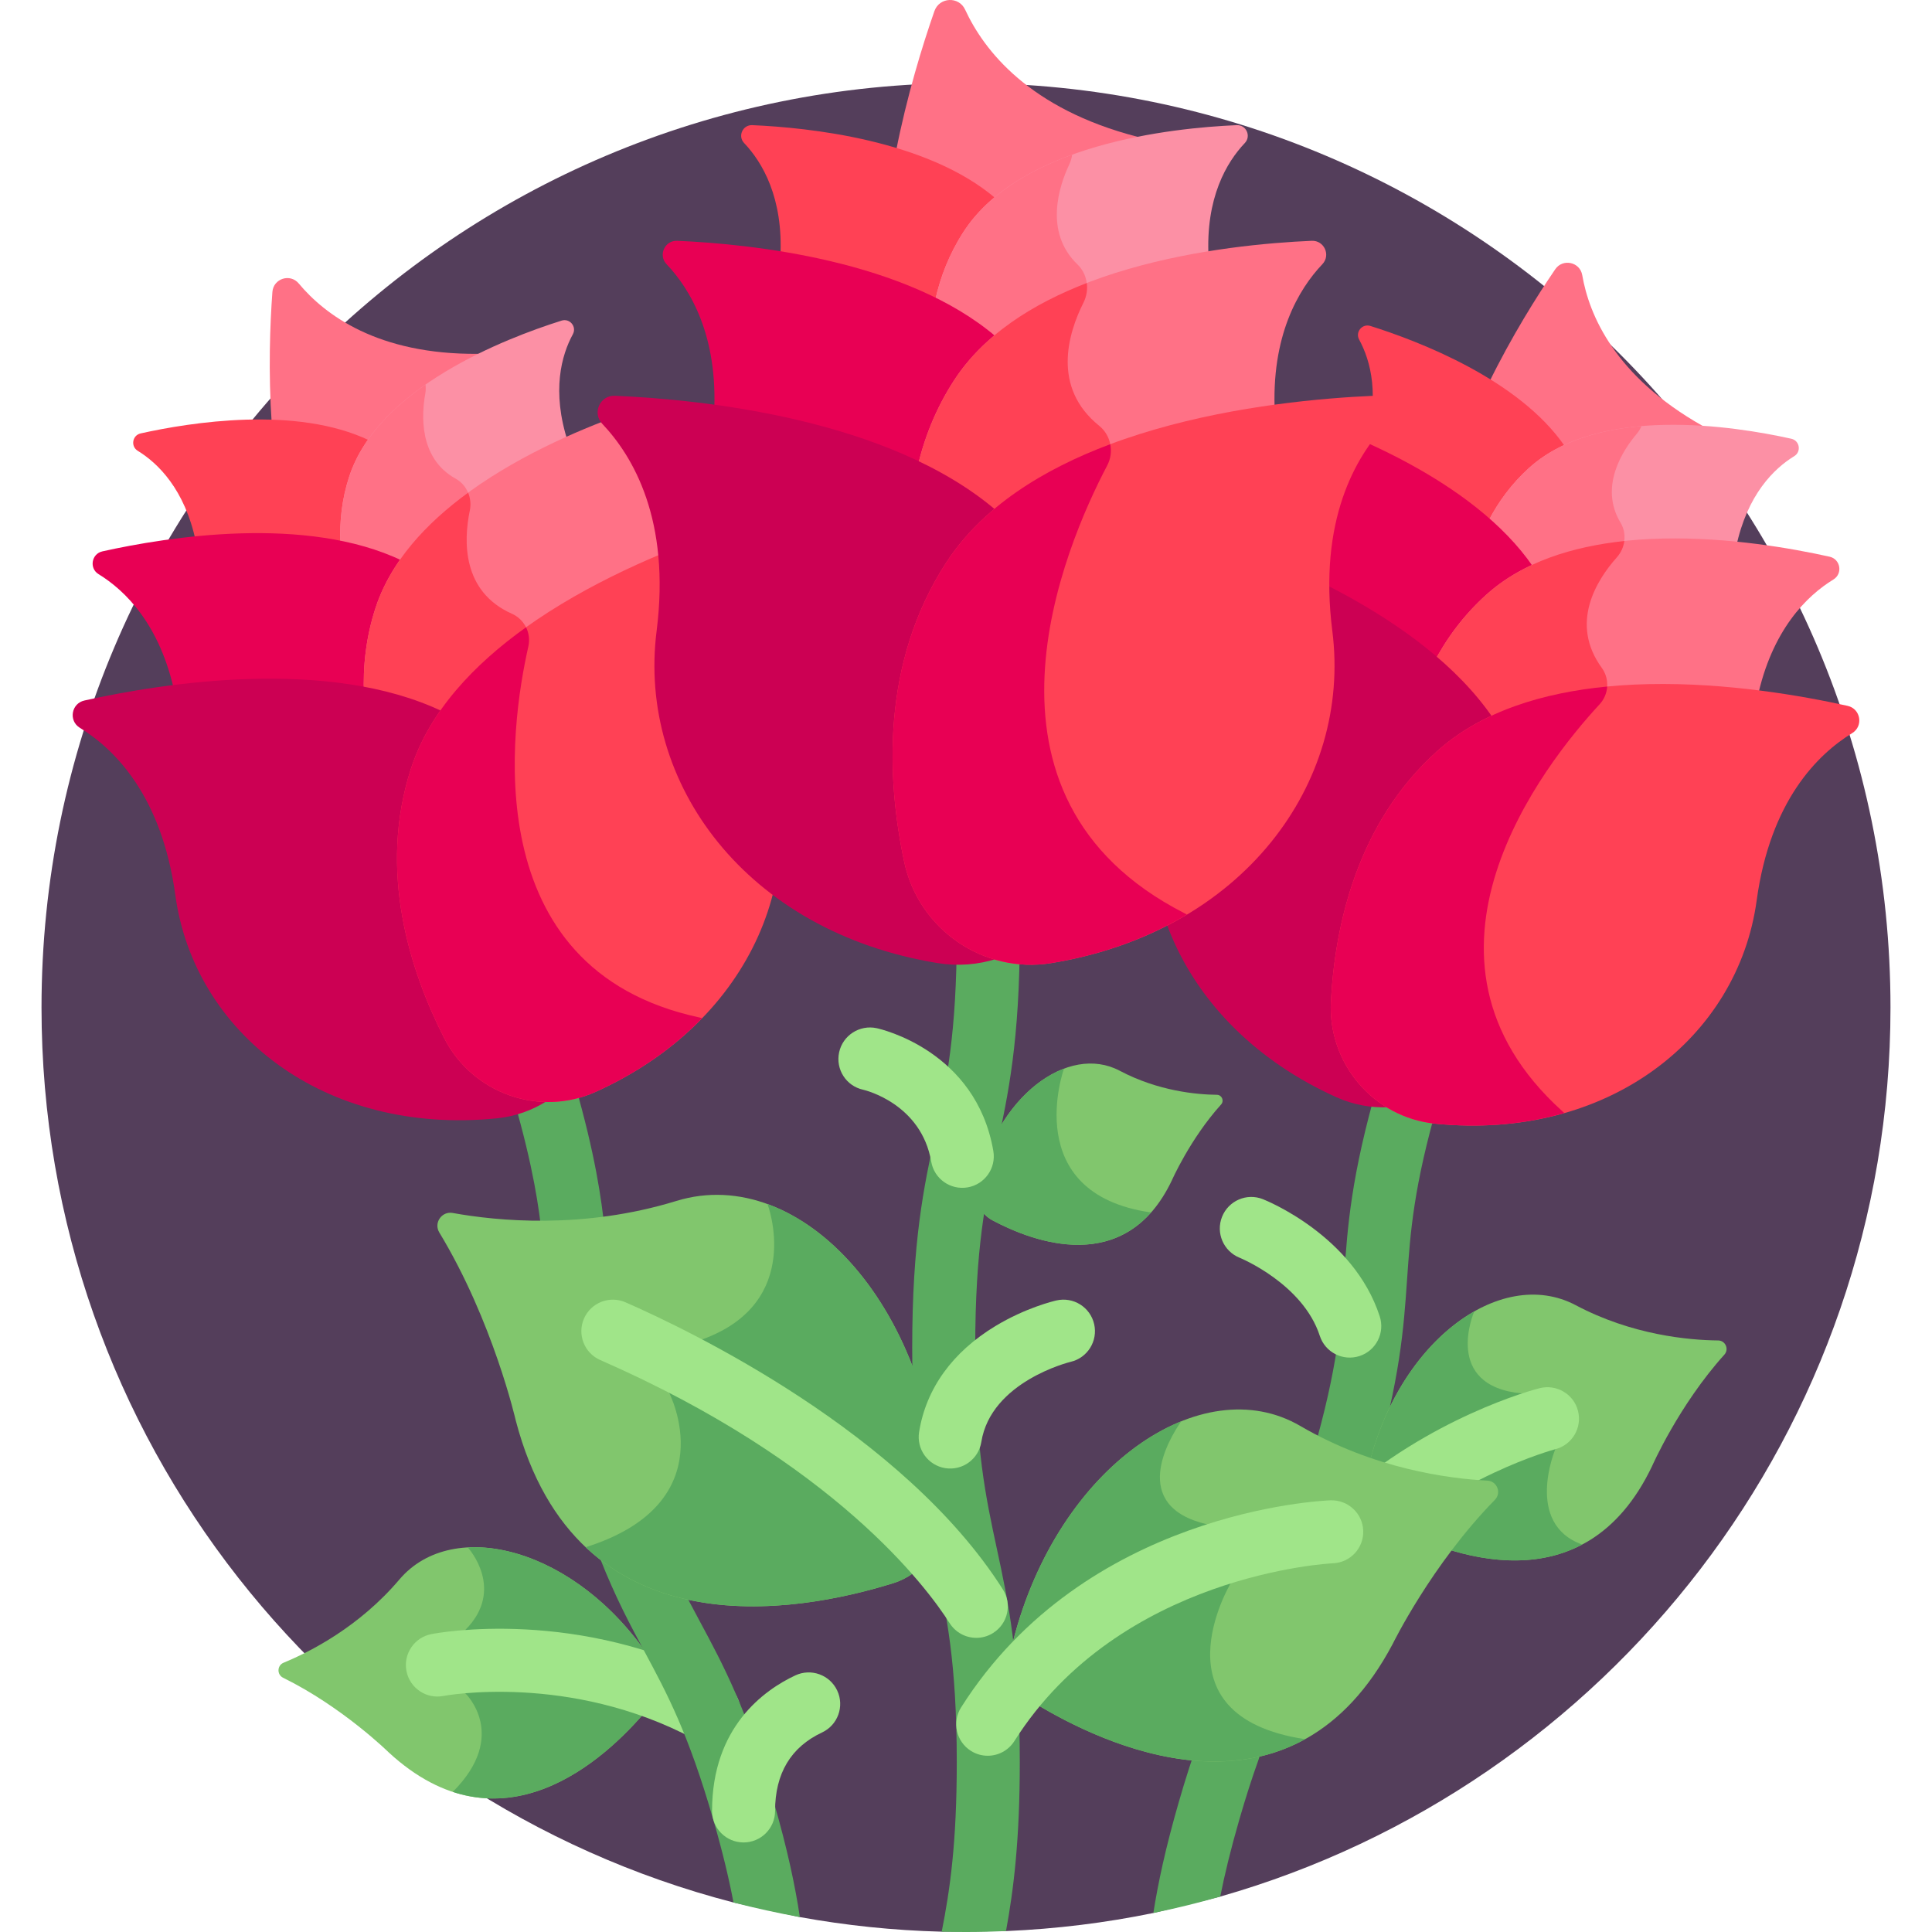 <svg id="Layer_1" enable-background="new 0 0 512 512" height="512" viewBox="0 0 512 512" width="512" xmlns="http://www.w3.org/2000/svg"><g><path d="m256 22.004c-135.309 0-244.998 109.689-244.998 244.998 0 114.025 77.898 209.853 183.378 237.179l17.589 3.866c12.24 2.221 24.793 3.539 37.594 3.869l17.035-.158c13.32-.567 26.368-2.184 39.055-4.795l17.726-4.348c102.545-29.27 177.619-123.672 177.619-235.612 0-135.31-109.689-244.999-244.998-244.999z" fill="#543e5b"/><path d="m105.839 418.587c-10.639 12.55-23.695 19.171-30.681 22.046-1.743.717-1.819 3.159-.128 3.99 15.743 7.733 27.98 19.777 27.98 19.777 29.793 27.477 57.38 1.859 68.399-11.233 3.283-3.901 3.629-9.511.796-13.75-19.522-29.225-52.139-37.612-66.366-20.83z" fill="#81c66d"/><path d="m119.993 474.868c22.889 7.534 42.535-11.148 51.417-21.701 3.283-3.901 3.628-9.511.796-13.75-13.319-19.937-32.727-30.167-48.238-29.333.113.123 10.106 11.106-.67 21.882v16.76c.001-.001 11.74 11.098-3.305 26.142z" fill="#5aab5f"/><g><path d="m187.871 461.831c-1.325 0-2.669-.316-3.92-.983-33.103-17.638-66.106-11.468-66.435-11.404-4.525.89-8.912-2.067-9.797-6.593-.884-4.526 2.068-8.912 6.594-9.796 1.583-.312 39.211-7.343 77.491 13.055 4.07 2.169 5.611 7.226 3.443 11.297-1.502 2.817-4.39 4.424-7.376 4.424z" fill="#a0e589"/></g><g><path d="m355.935 395.957c-.767 0-1.546-.107-2.32-.329-4.431-1.28-6.985-5.908-5.706-10.339 6.63-22.964 7.452-34.822 8.321-47.374.892-12.872 1.814-26.182 8.937-50.852 1.279-4.431 5.904-6.983 10.339-5.707 4.431 1.28 6.985 5.908 5.706 10.339-6.63 22.964-7.452 34.822-8.321 47.374-.892 12.872-1.814 26.182-8.937 50.853-1.056 3.656-4.394 6.035-8.019 6.035z" fill="#5aab5f"/></g><g><path d="m414.182 119.057c11.669-5.446 26.386-6.003 39.104-4.944-.7-.431-1.399-.865-2.119-1.271-23.195-13.113-30.033-29.351-31.856-39.928-.604-3.506-5.164-4.486-7.166-1.545-4.856 7.134-11.556 17.784-17.621 30.175 7.623 4.704 14.758 10.513 19.658 17.513z" fill="#ff7186"/></g><path d="m361.472 118.599c10.967 4.611 23.527 11.149 33.589 19.829 2.621-5.104 6.15-9.998 10.882-14.266 2.624-2.367 5.603-4.271 8.813-5.812-12.148-17.766-38.759-27.933-51.591-31.97-2.166-.681-4.063 1.613-2.979 3.609 2.986 5.496 5.72 15.019 1.286 28.61z" fill="#ff4155"/><path d="m405.85 150.147c16.309-7.611 37.599-7.237 54.23-5.132 2.956-13.983 10.084-20.863 15.416-24.129 1.937-1.186 1.441-4.121-.775-4.615-15.303-3.403-50.989-8.971-69.476 7.703-4.642 4.186-8.128 8.974-10.733 13.972 4.331 3.671 8.211 7.736 11.338 12.201z" fill="#fc90a5"/><path d="m429.474 138.54c-5.827-9.654.729-19.386 4.278-23.563.527-.62.942-1.315 1.248-2.052-11.098.95-21.957 4.017-29.755 11.051-4.642 4.186-8.128 8.974-10.733 13.972 4.332 3.67 8.212 7.735 11.339 12.2 7.424-3.465 15.882-5.263 24.462-6.008.434-1.877.199-3.88-.839-5.6z" fill="#ff7186"/><path d="m336.541 150.578c14.363 6.038 30.812 14.601 43.99 25.97 3.433-6.685 8.054-13.094 14.252-18.683 3.437-3.1 7.338-5.594 11.541-7.611-15.909-23.267-50.761-36.583-67.566-41.869-2.837-.892-5.321 2.113-3.901 4.726 3.909 7.195 7.49 19.668 1.684 37.467z" fill="#e80054"/><path d="m394.66 191.895c21.358-9.968 49.241-9.478 71.022-6.721 3.871-18.313 13.207-27.323 20.19-31.601 2.536-1.553 1.887-5.398-1.016-6.043-20.042-4.457-66.777-11.75-90.99 10.088-6.079 5.482-10.645 11.753-14.057 18.299 5.674 4.807 10.756 10.13 14.851 15.978z" fill="#ff7186"/><path d="m424.493 176.996c-8.57-11.769-1.449-23.192 3.994-29.304 1.1-1.235 1.771-2.753 1.974-4.32-13.698 1.471-26.938 5.538-36.594 14.246-6.079 5.482-10.645 11.753-14.057 18.298 5.673 4.807 10.755 10.13 14.85 15.978 9.364-4.37 19.982-6.729 30.791-7.769.869-2.334.579-5.017-.958-7.129z" fill="#ff4155"/><path d="m353.797 265.698c1.047-19.98 6.861-47.139 28.082-66.278 4.111-3.708 8.779-6.692 13.807-9.105-19.032-27.834-60.724-43.763-80.827-50.087-3.394-1.068-6.365 2.527-4.667 5.653 5.123 9.431 9.82 26.413-.257 51.079-13.857 33.914 2.112 74.816 44.201 93.806 4.509 2.035 9.269 2.872 13.922 2.659-9.096-5.822-14.862-16.275-14.261-27.727z" fill="#cc0053"/><path d="m489.632 187.058c-23.975-5.332-79.884-14.056-108.849 12.068-21.221 19.139-27.035 46.298-28.082 66.278-.86 16.393 11.314 30.751 27.647 32.385 45.945 4.598 80.226-22.839 85.183-59.138 3.605-26.4 16.163-38.758 25.316-44.364 3.034-1.857 2.258-6.456-1.215-7.229z" fill="#ff4155"/><path d="m380.349 297.789c12.366 1.238 23.877.137 34.208-2.815-.201-.184-.385-.361-.59-.547-45.095-40.803-4.792-91.851 9.931-107.767 1.232-1.332 1.916-3.009 2.025-4.72-16.87 1.632-33.269 6.479-45.141 17.186-21.221 19.139-27.035 46.298-28.082 66.278-.858 16.393 11.315 30.751 27.649 32.385z" fill="#e80054"/><g><path d="m151.962 335.424c-4.229 0-7.857-3.202-8.296-7.501-.777-7.59-2.322-18.566-7.422-36.23-1.279-4.431 1.275-9.059 5.706-10.339 4.433-1.275 9.06 1.277 10.339 5.707 5.468 18.939 7.143 30.877 7.99 39.161.47 4.588-2.869 8.687-7.456 9.157-.289.03-.577.045-.861.045z" fill="#5aab5f"/></g><g><path d="m97.799 117.647c7.382-10.55 19.849-18.392 31.393-23.834-.822-.023-1.644-.049-2.471-.042-26.644.241-40.684-10.402-47.552-18.65-2.276-2.734-6.715-1.303-6.979 2.245-.638 8.606-1.116 21.179-.173 34.942 8.954.264 18.038 1.727 25.782 5.339z" fill="#ff7186"/></g><path d="m51.922 143.605c11.803-1.491 25.949-2.109 39.004.378-.282-5.731.327-11.733 2.292-17.796 1.089-3.362 2.717-6.501 4.726-9.439-19.403-9.312-47.533-4.811-60.664-1.891-2.216.493-2.712 3.428-.775 4.615 5.332 3.266 12.461 10.147 15.417 24.133z" fill="#ff4155"/><path d="m106.128 148.738c10.318-14.745 28.943-25.066 44.399-31.559-4.431-13.588-1.698-23.11 1.286-28.605 1.084-1.995-.813-4.29-2.979-3.609-14.954 4.704-48.643 17.725-56.317 41.409-1.927 5.946-2.552 11.836-2.309 17.467 5.587 1.013 10.98 2.593 15.92 4.897z" fill="#fc90a5"/><path d="m120.783 126.874c-9.873-5.447-9.061-17.154-8.077-22.545.146-.801.158-1.61.055-2.401-9.136 6.372-17.006 14.457-20.243 24.448-1.927 5.946-2.552 11.836-2.309 17.467 5.587 1.013 10.979 2.592 15.92 4.896 4.697-6.713 11.123-12.499 18.181-17.434-.562-1.843-1.767-3.46-3.527-4.431z" fill="#ff7186"/><path d="m46.32 183.766c15.458-1.952 33.985-2.762 51.081.495-.369-7.506.428-15.367 3.001-23.306 1.426-4.403 3.558-8.514 6.189-12.362-25.411-12.195-62.252-6.301-79.448-2.477-2.903.646-3.552 4.49-1.016 6.043 6.985 4.278 16.322 13.289 20.193 31.607z" fill="#e80054"/><path d="m117.311 190.488c13.513-19.311 38.912-33.247 59.154-41.75-5.01-17.569-3.231-29.847.678-37.043 1.42-2.613-1.064-5.618-3.901-4.726-19.585 6.161-63.706 23.213-73.755 54.232-2.523 7.787-3.343 15.501-3.024 22.875 7.316 1.326 14.378 3.395 20.848 6.412z" fill="#ff7186"/><path d="m135.698 162.669c-13.306-5.907-12.851-19.36-11.193-27.375.335-1.62.157-3.27-.45-4.728-11.128 8.123-20.56 18.265-24.568 30.635-2.523 7.787-3.343 15.501-3.024 22.875 7.317 1.326 14.379 3.395 20.849 6.412 5.925-8.467 13.941-15.818 22.781-22.124-.415-2.456-2.008-4.635-4.395-5.695z" fill="#ff4155"/><path d="m118.824 274.834c-9.083-17.827-17.627-44.254-8.819-71.44 1.706-5.267 4.257-10.185 7.405-14.789-30.399-14.589-74.47-7.537-95.042-2.963-3.473.772-4.249 5.371-1.215 7.229 9.153 5.606 21.711 17.965 25.316 44.364 4.957 36.299 39.237 63.736 85.183 59.138 4.923-.493 9.463-2.147 13.386-4.658-10.788-.493-21.008-6.662-26.214-16.881z" fill="#cc0053"/><path d="m197.142 138.813c-23.429 7.37-76.209 27.77-88.232 64.876-8.809 27.186-.264 53.613 8.819 71.44 7.452 14.627 25.173 20.974 40.136 14.223 42.089-18.991 58.058-59.892 44.202-93.806-10.078-24.665-5.381-41.647-.258-51.078 1.698-3.128-1.274-6.722-4.667-5.655z" fill="#ff4155"/><path d="m157.865 289.351c11.328-5.111 20.746-11.82 28.218-19.543-.266-.059-.514-.121-.785-.179-59.454-12.789-50.075-77.149-45.282-98.294.401-1.77.154-3.564-.606-5.1-13.794 9.848-25.572 22.246-30.5 37.454-8.809 27.186-.264 53.613 8.819 71.44 7.452 14.625 25.173 20.973 40.136 14.222z" fill="#e80054"/><path d="m205.075 477.601c-7.123-24.671-13.437-36.424-19.544-47.791-3.701-6.89-7.198-13.398-10.94-22.858-1.697-4.288-6.549-6.389-10.837-4.693s-6.389 6.548-4.693 10.836c4.1 10.364 7.993 17.611 11.758 24.618 5.955 11.085 11.58 21.555 18.211 44.519 2.511 8.696 4.187 15.797 5.35 21.949 5.783 1.498 11.649 2.787 17.589 3.866-1.224-8.147-3.243-17.803-6.894-30.446z" fill="#5aab5f"/><g><path d="m197.053 488.267c-4.612 0-8.35-3.738-8.35-8.35 0-22.26 13.826-32.059 22.067-35.92 4.176-1.954 9.147-.156 11.104 4.02 1.956 4.176.156 9.148-4.02 11.104-8.262 3.87-12.45 10.866-12.45 20.796-.001 4.612-3.74 8.35-8.351 8.35z" fill="#a0e589"/></g><path d="m417.581 345.89c14.964 7.928 29.972 9.267 37.747 9.345 1.939.019 2.946 2.324 1.647 3.764-12.091 13.407-19.183 29.594-19.183 29.594-17.973 37.645-54.128 23.705-69.662 15.404-4.628-2.473-7.102-7.703-6.016-12.837 7.49-35.39 35.457-55.871 55.467-45.27z" fill="#81c66d"/><path d="m419.298 409.321c-15.422-5.537-7.126-25.265-7.126-25.265l-8.835-14.771c-21.117-2.008-12.761-21.475-12.649-21.732-12.743 7.237-24.181 22.852-28.573 43.607-1.086 5.134 1.388 10.363 6.016 12.837 11.19 5.98 33.081 14.884 51.167 5.324z" fill="#5aab5f"/><path d="m408.037 367.876c-1.704.434-29 7.662-53.313 29.42 1.835 5.583 4.819 10.645 8.686 14.894 21.985-20.908 48.248-27.999 48.761-28.134 4.462-1.143 7.156-5.685 6.019-10.15-1.138-4.469-5.678-7.136-10.153-6.03z" fill="#a0e589"/><path d="m328.557 455.481c-4.34-1.562-9.123.689-10.685 5.029-1.891 5.251-3.687 10.841-5.491 17.091-3.49 12.087-5.489 21.444-6.728 29.362 5.992-1.233 11.903-2.686 17.726-4.348 1.147-5.786 2.747-12.414 5.047-20.381 1.704-5.901 3.392-11.156 5.16-16.068 1.561-4.338-.691-9.122-5.029-10.685z" fill="#5aab5f"/><g><path d="m349.757 354.005c-4.475-13.792-21.086-20.625-21.253-20.693-4.266-1.719-6.353-6.57-4.65-10.843 1.703-4.272 6.526-6.371 10.805-4.682.979.386 24.052 9.699 30.984 31.064 1.423 4.386-.979 9.096-5.366 10.519-4.342 1.413-9.084-.938-10.52-5.365z" fill="#a0e589"/></g><path d="m179.242 318.265c-24.709 7.595-47.593 5.299-59.272 3.186-2.913-.527-5.083 2.64-3.549 5.172 14.282 23.567 20.273 49.869 20.273 49.869 16.151 61.593 74.354 51.061 100.024 43.07 7.648-2.381 12.857-9.512 12.7-17.52-1.079-55.208-37.135-93.933-70.176-83.777z" fill="#81c66d"/><path d="m203.401 319.093s9.919 26.024-17.319 35.869l-8.761 14.139s15.263 29.144-22.107 40.925c24.377 23.009 62.169 15.554 81.505 9.535 7.648-2.381 12.857-9.512 12.7-17.52-.817-41.743-21.631-74.057-46.018-82.948z" fill="#5aab5f"/><path d="m296.734 283.757c10.207 5.408 20.443 6.321 25.746 6.374 1.323.013 2.009 1.585 1.123 2.568-8.247 9.145-13.084 20.185-13.084 20.185-12.259 25.677-36.919 16.169-47.515 10.507-3.157-1.687-4.844-5.254-4.103-8.755 5.109-24.14 24.184-38.11 37.833-30.879z" fill="#81c66d"/><path d="m305.045 321.318c-35.019-4.995-23.078-38.111-23.078-38.111-10.064 3.796-19.663 15.351-23.066 31.429-.741 3.502.947 7.069 4.103 8.755 9.191 4.911 28.959 12.699 42.041-2.073z" fill="#5aab5f"/><path d="m344.597 377.896c19.424 11.349 39.27 13.955 49.586 14.487 2.573.133 3.781 3.247 1.978 5.087-16.788 17.127-27.095 38.22-27.095 38.22-25.934 48.974-73.152 28.475-93.313 16.599-6.006-3.538-9.001-10.616-7.276-17.37 11.895-46.56 50.146-72.199 76.12-57.023z" fill="#81c66d"/><path d="m345.851 460.903c-40.742-6.155-19.733-41.268-19.733-41.268l-6.251-15.681c-20.783-4.857-10.065-22.632-6.839-27.284-18.88 7.635-37.01 28.736-44.551 58.25-1.726 6.754 1.27 13.832 7.276 17.37 15.015 8.844 45.037 22.464 70.098 8.613z" fill="#5aab5f"/><path d="m270.255 247.443c0-4.612-3.738-8.35-8.35-8.35s-8.35 3.738-8.35 8.35c0 26.559-2.777 39.469-5.718 53.137-2.995 13.92-6.091 28.315-6.091 56.649 0 28.335 3.096 42.731 6.091 56.651 2.94 13.669 5.718 26.579 5.718 53.139 0 21.238-1.776 33.748-3.992 44.897 2.139.055 4.285.084 6.437.084 3.552 0 7.082-.093 10.598-.242 2.033-11.012 3.657-24.22 3.657-44.739 0-28.335-3.096-42.73-6.091-56.651-2.94-13.669-5.718-26.579-5.718-53.139 0-26.559 2.777-39.469 5.718-53.137 2.994-13.921 6.091-28.315 6.091-56.649z" fill="#5aab5f"/><g><path d="m258.736 434.048c-2.764 0-5.468-1.371-7.059-3.877-6.022-9.49-30.499-42.566-92.61-69.749-4.225-1.849-6.151-6.773-4.302-10.998s6.774-6.148 10.997-4.302c16.799 7.352 73.658 34.569 100.015 76.101 2.471 3.893 1.318 9.054-2.576 11.525-1.387.879-2.935 1.3-4.465 1.3z" fill="#a0e589"/></g><g><path d="m250.498 389.072c-4.553-.727-7.655-5.009-6.928-9.564 1.837-11.495 8.84-21.213 20.251-28.104 7.98-4.819 15.328-6.587 16.14-6.772 4.495-1.031 8.974 1.78 10.003 6.276 1.027 4.486-1.769 8.955-6.247 9.996-.338.082-21.098 5.233-23.656 21.24-.721 4.514-4.961 7.656-9.563 6.928z" fill="#a0e589"/></g><g><path d="m246.785 307.854c-2.634-15.312-17.409-18.918-18.037-19.064-4.508-.972-7.343-5.408-6.371-9.916.972-4.509 5.445-7.365 9.954-6.396 1.073.232 26.341 5.973 30.913 32.545.782 4.545-2.269 8.863-6.814 9.645-4.512.778-8.858-2.24-9.645-6.814z" fill="#a0e589"/></g><g><path d="m261.751 465.292c-1.526 0-3.072-.419-4.457-1.295-3.897-2.467-5.057-7.625-2.59-11.522 32.846-51.901 95.272-54.78 97.914-54.876 4.607-.137 8.482 3.429 8.651 8.038.169 4.605-3.423 8.475-8.026 8.65-.761.034-56.419 2.863-84.427 47.119-1.59 2.511-4.298 3.886-7.065 3.886z" fill="#a0e589"/></g><g><path d="m263.534 53.574c10.963-9.205 26.605-14.038 40.566-16.56-.876-.262-1.751-.526-2.641-.756-28.679-7.407-40.693-22.875-45.694-33.708-1.658-3.591-6.836-3.331-8.14.403-3.162 9.058-7.292 22.421-10.239 37.47 9.539 2.861 18.871 7.045 26.148 13.151z" fill="#ff7186"/></g><path d="m206.803 68.248c13.103 1.795 28.47 5.202 41.772 11.628 1.346-6.235 3.727-12.505 7.581-18.449 2.137-3.297 4.788-6.199 7.79-8.776-18.155-15.581-49.655-18.842-64.595-19.485-2.522-.108-3.898 2.901-2.16 4.732 4.787 5.042 10.463 14.482 9.612 30.35z" fill="#ff4155"/><path d="m263.532 89.356c15.322-12.865 38.291-18.588 56.754-21.113-.849-15.865 4.825-25.304 9.611-30.345 1.738-1.83.362-4.84-2.16-4.732-17.411.749-57.332 5.037-72.386 28.261-3.78 5.831-6.146 11.975-7.505 18.091 5.708 2.695 11.044 5.943 15.686 9.838z" fill="#fc90a5"/><path d="m285.559 70.095c-9.034-8.69-4.794-21.026-2.186-26.532.387-.818.633-1.683.749-2.563-11.643 4.213-22.421 10.631-28.771 20.427-3.78 5.83-6.146 11.975-7.505 18.091 5.707 2.695 11.043 5.942 15.685 9.838 6.975-5.856 15.54-10.22 24.538-13.489-.071-2.14-.9-4.223-2.51-5.772z" fill="#ff7186"/><path d="m189.233 109.76c17.16 2.351 37.286 6.813 54.707 15.229 1.763-8.166 4.881-16.377 9.928-24.162 2.798-4.317 6.27-8.118 10.203-11.493-23.777-20.406-65.031-24.677-84.597-25.519-3.303-.142-5.105 3.8-2.829 6.197 6.268 6.603 13.702 18.965 12.588 39.748z" fill="#e80054"/><path d="m263.528 137.404c20.066-16.848 50.147-24.344 74.328-27.651-1.112-20.778 6.32-33.139 12.587-39.741 2.276-2.397.474-6.339-2.829-6.197-22.803.981-75.085 6.597-94.8 37.012-4.95 7.636-8.049 15.682-9.829 23.693 7.475 3.529 14.463 7.782 20.543 12.884z" fill="#ff7186"/><path d="m291.275 112.822c-12.588-10.171-8.229-24.486-4.143-32.615.826-1.643 1.109-3.466.877-5.206-14.286 5.52-27.332 13.697-35.194 25.826-4.95 7.636-8.049 15.682-9.829 23.693 7.475 3.529 14.463 7.783 20.542 12.884 8.798-7.387 19.521-12.974 30.827-17.201.262-2.758-.822-5.556-3.08-7.381z" fill="#ff4155"/><path d="m240.884 228.408c-4.624-21.755-6.195-52.59 11.085-79.247 3.348-5.165 7.501-9.712 12.206-13.749-28.444-24.411-77.795-29.52-101.201-30.527-3.951-.17-6.108 4.545-3.385 7.413 8.215 8.653 18.144 25.536 14.42 54.921-5.121 40.403 23.794 79.728 74.452 88.009 5.427.887 10.778.417 15.714-1.151-11.442-3.634-20.64-13.199-23.291-25.669z" fill="#cc0053"/><path d="m364.115 104.885c-27.278 1.173-89.821 7.891-113.407 44.276-17.281 26.657-15.709 57.492-11.085 79.247 3.793 17.85 20.996 29.764 39.005 26.82 50.658-8.282 79.573-47.606 74.452-88.009-3.724-29.385 6.204-46.268 14.419-54.921 2.724-2.868.567-7.583-3.384-7.413z" fill="#ff4155"/><path d="m278.628 255.228c13.635-2.229 25.677-6.723 35.922-12.866-.269-.14-.517-.277-.791-.418-60.161-30.838-31.572-97.248-20.342-118.575.94-1.785 1.191-3.782.816-5.651-17.645 6.606-33.859 16.529-43.526 31.442-17.281 26.657-15.709 57.492-11.085 79.247 3.795 17.851 20.997 29.765 39.006 26.821z" fill="#e80054"/></g></svg>